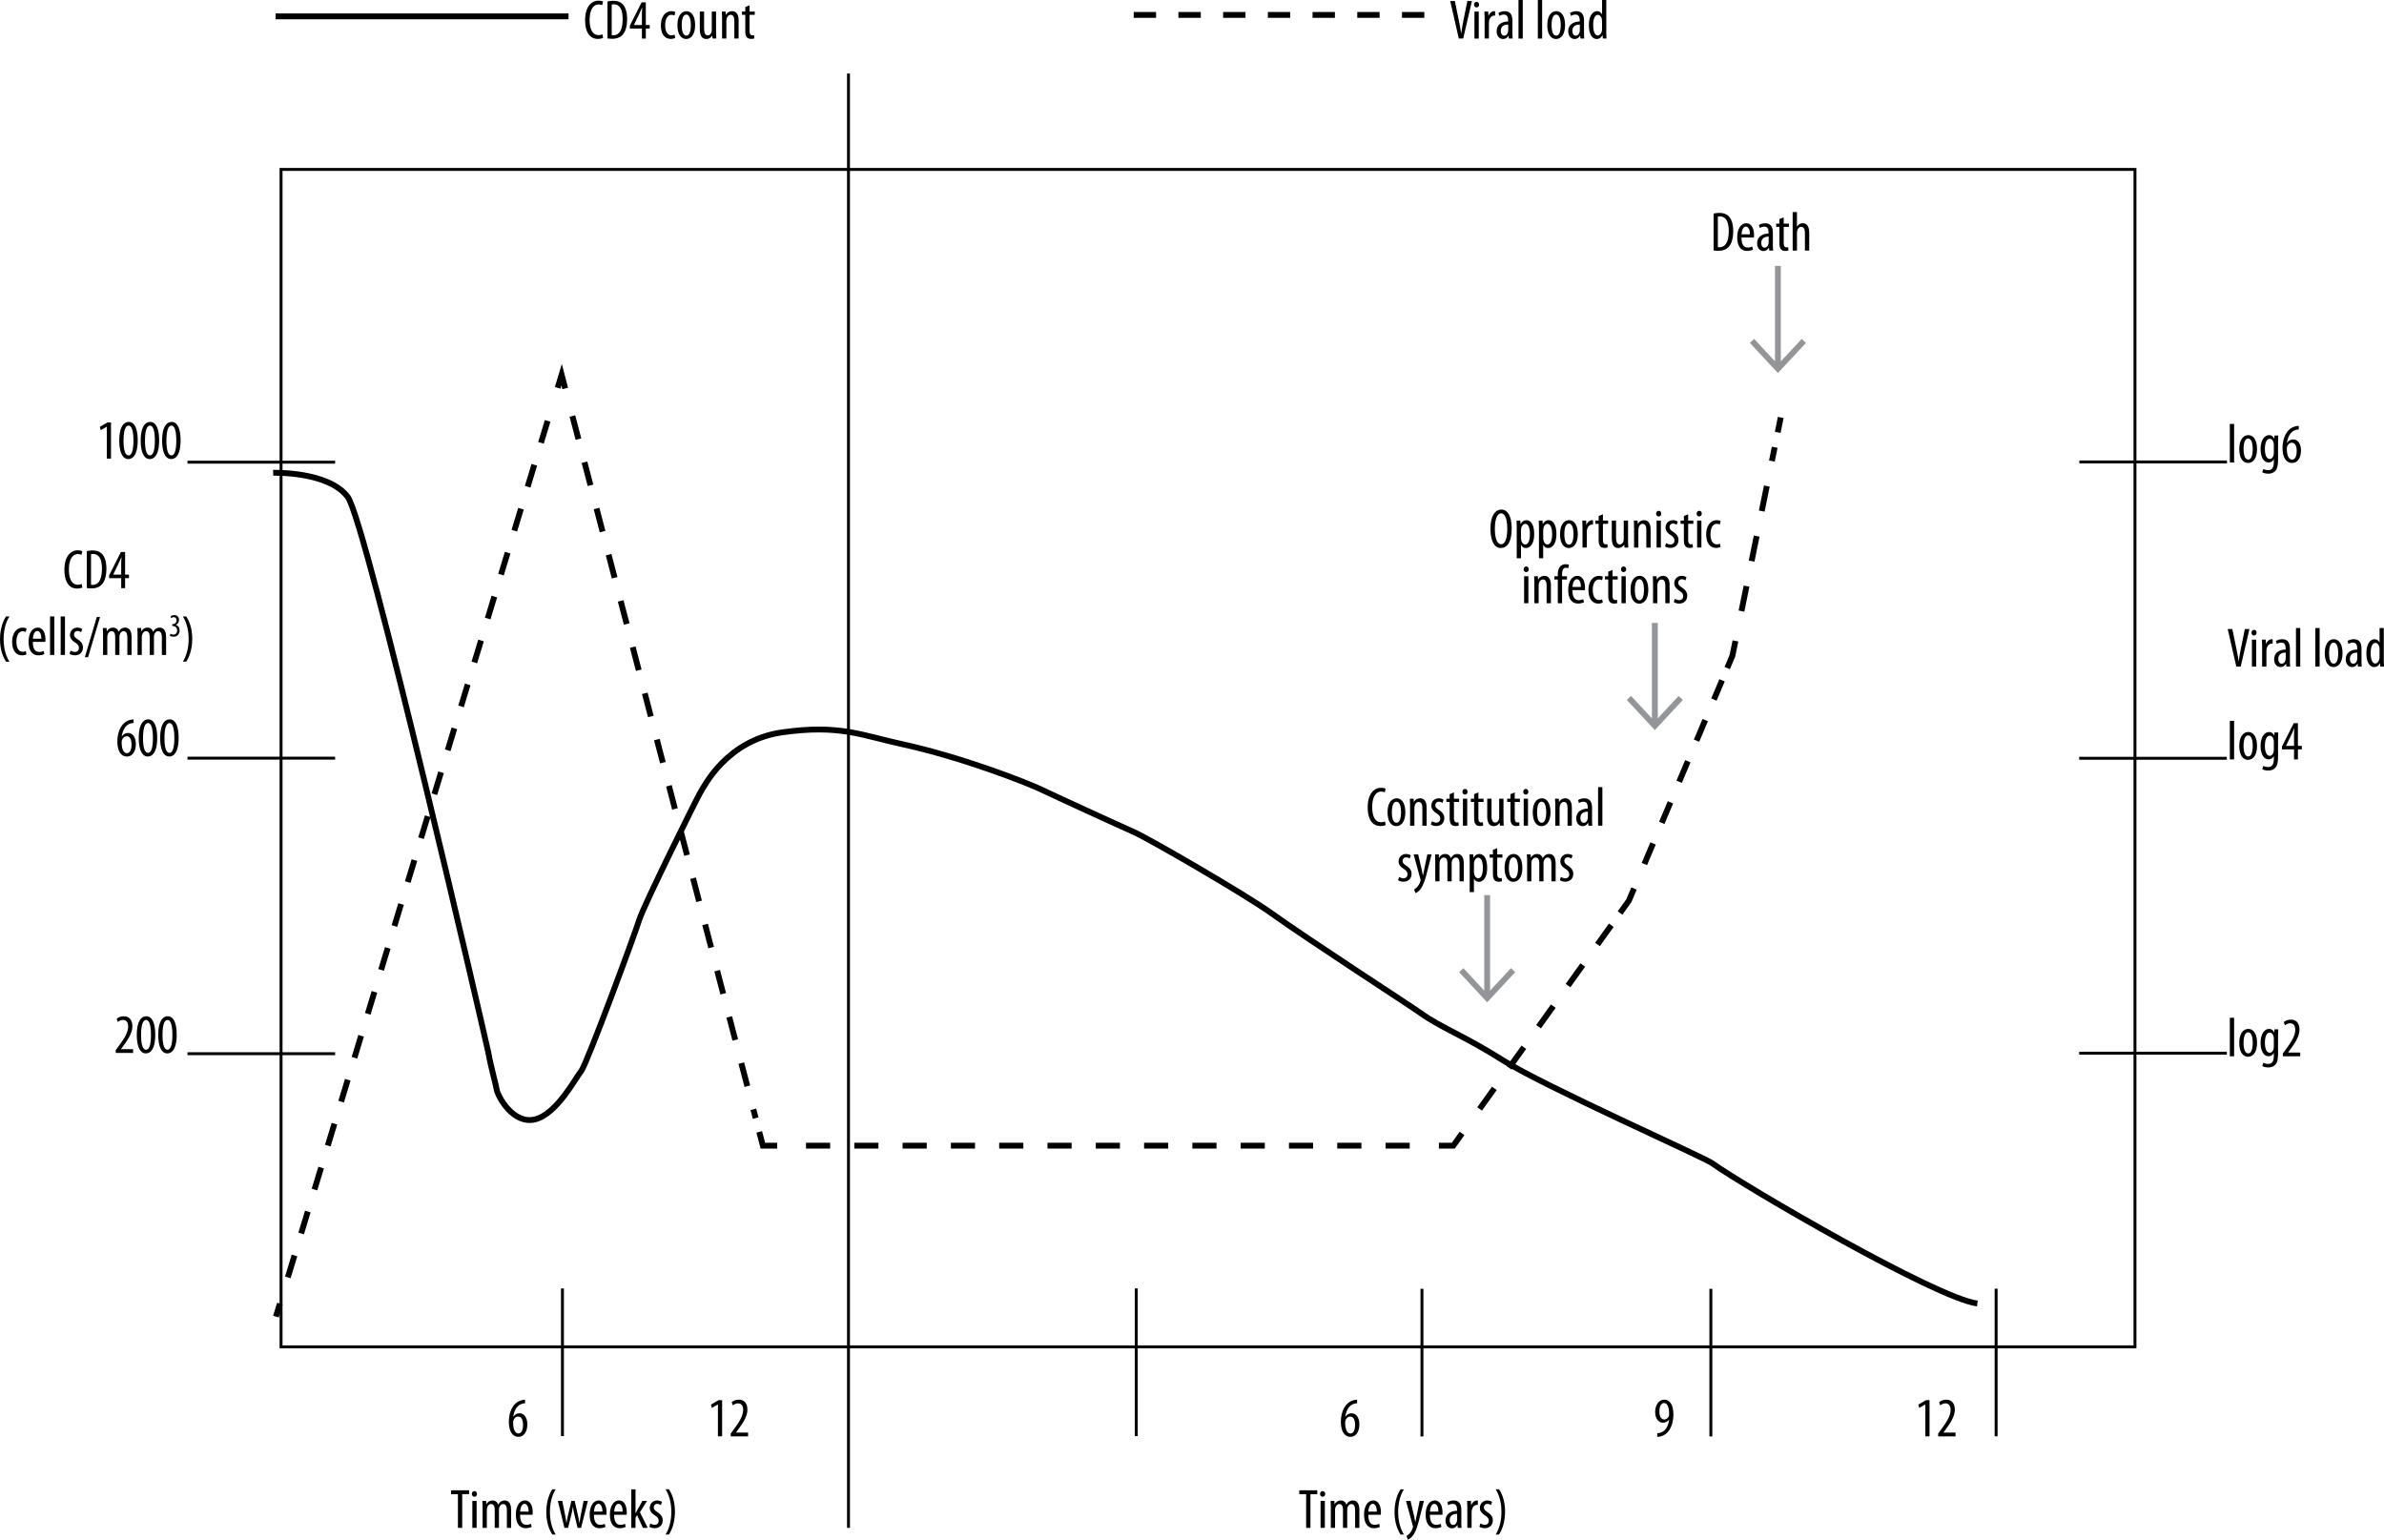 <svg version="1.1" xmlns="http://www.w3.org/2000/svg" x="0" y="0" width="408.121" height="263.589" viewBox="-40.709 1.087 408.121 263.589" xml:space="preserve"><path fill="none" stroke="#000" stroke-width=".5" d="M7.405 30.093v201.572H324.78V30.093z"/><path fill="none" stroke="#000" d="M6.059 82.029s9.447-.288 12.759 4.128c3.186 4.247 23.88 94.059 24.069 95.12.508 2.812 1.26 5.254 1.446 6.379.188 1.125 2.814 6.003 6.566 5.063 3.75-.937 6.94-7.128 7.878-8.252.939-1.125 9.194-23.453 9.943-25.894.752-2.435 9.877-20.838 10.388-21.676.687-1.119 4.55-9.094 14.122-10.439 9.824-1.381 13.507.506 20.57 2.042 9.89 2.149 21.355 6.552 24.151 7.937 1.238.614 12.967 5.999 15.454 7.093 2.483 1.093 18.958 10.609 23.57 13.92 6.165 4.427 24.074 16.028 25.514 17.073 3.377 2.438 7.473 3.899 14.072 8.07 7.131 4.502 34.324 16.552 35.835 17.636 5.771 4.12 38.444 23.141 45.403 24.015"/><path fill="none" stroke="#000" stroke-dasharray="3.929,3.929" d="M8.566 219.774L54.08 69.716"/><path fill="none" stroke="#000" stroke-dasharray="4.089,4.089" d="M57.283 72.308l31.372 120.201"/><path fill="none" stroke="#000" stroke-dasharray="4.134,4.134" d="M97.271 197.222h105.885"/><path fill="none" stroke="#000" stroke-dasharray="4.33,4.33" d="M212.591 190.934l22.539-31.449"/><path fill="none" stroke="#000" stroke-dasharray="3.821,3.821" d="M240.796 149.002l13.296-31.449"/><path fill="none" stroke="#000" stroke-dasharray="4.369,4.369" d="M257.417 105.71l5.686-28.054"/><path fill="none" stroke="#000" d="M263.621 75.104l.516-2.547m-9.159 42.899l.887-2.097.518-2.55m-19.751 46.581l1.503-2.096.888-2.099m-33.406 44.027h2.463l1.503-2.096m-120.314-.259l.616 2.354h2.46M54.758 67.479l.678-2.241.615 2.357M6.527 226.492l.68-2.239"/><path fill="none" stroke="#000" stroke-width=".5" d="M-8.612 80.21h25.271M-8.612 130.881h25.271M-8.612 181.479h25.271M315.26 80.169h25.269M315.231 130.904h25.272M315.231 181.391h25.272M301.01 221.708v25.271M252.177 221.73v25.271M202.717 221.73v25.271M153.808 221.666v25.271M55.577 221.666v25.271M104.544 13.673v248.982"/><path d="M-22.423 74.144h-.02l-1.029.592-.144-.572 1.307-.762h.6v6.199h-.714v-5.457zM-17.133 76.49c0 2.261-.716 3.186-1.612 3.186-.963 0-1.545-1.145-1.545-3.166 0-2.089.62-3.186 1.631-3.186 1.002.001 1.526 1.193 1.526 3.166zm-2.423.011c-.01 1.498.248 2.547.859 2.547.591 0 .83-1.059.83-2.547 0-1.45-.239-2.546-.83-2.546-.602-.001-.859 1.048-.859 2.546zM-13.465 76.49c0 2.261-.715 3.186-1.612 3.186-.962 0-1.544-1.145-1.544-3.166 0-2.089.619-3.186 1.63-3.186 1.002.001 1.526 1.193 1.526 3.166zm-2.422.011c-.01 1.498.249 2.547.858 2.547.591 0 .83-1.059.83-2.547 0-1.45-.239-2.546-.83-2.546-.6-.001-.858 1.048-.858 2.546zM-9.796 76.49c0 2.261-.716 3.186-1.612 3.186-.963 0-1.544-1.145-1.544-3.166 0-2.089.62-3.186 1.63-3.186 1.002.001 1.526 1.193 1.526 3.166zm-2.421.011c-.01 1.498.248 2.547.859 2.547.592 0 .829-1.059.829-2.547 0-1.45-.237-2.546-.829-2.546-.601-.001-.859 1.048-.859 2.546zM-17.84 124.866a2 2 0 0 0-.438.058c-1.031.256-1.44 1.296-1.594 2.24h.029c.239-.353.582-.591 1.049-.591.782 0 1.337.724 1.337 1.907 0 1.175-.536 2.119-1.528 2.119-1.086 0-1.629-1.098-1.629-2.529 0-1.202.313-2.126.801-2.795a2.565 2.565 0 0 1 1.507-.972 8.73 8.73 0 0 1 .467-.059v.622zm-.352 3.672c0-.936-.335-1.401-.831-1.401-.315 0-.628.199-.811.666a1.294 1.294 0 0 0-.048.373c.009 1.27.392 1.852.908 1.852.409-.002.782-.413.782-1.49zM-13.798 127.412c0 2.26-.716 3.187-1.612 3.187-.964 0-1.545-1.146-1.545-3.167 0-2.089.621-3.187 1.63-3.187 1.002 0 1.527 1.194 1.527 3.167zm-2.423.01c-.01 1.497.248 2.548.859 2.548.591 0 .83-1.061.83-2.548 0-1.449-.239-2.546-.83-2.546-.601 0-.859 1.048-.859 2.546zM-10.129 127.412c0 2.26-.715 3.187-1.612 3.187-.962 0-1.545-1.146-1.545-3.167 0-2.089.62-3.187 1.631-3.187 1.001 0 1.526 1.194 1.526 3.167zm-2.423.01c-.009 1.497.249 2.548.859 2.548.591 0 .83-1.061.83-2.548 0-1.449-.239-2.546-.83-2.546-.601 0-.859 1.048-.859 2.546zM-20.9 181.35v-.476l.516-.707c.743-1.029 1.61-2.194 1.61-3.357 0-.686-.293-1.104-.876-1.104-.449 0-.746.236-.896.343l-.182-.554c.209-.183.648-.42 1.211-.42 1.031 0 1.468.762 1.468 1.698 0 1.165-.754 2.288-1.526 3.338l-.41.571v.021h2.061v.648l-2.976-.001zM-14.132 178.242c0 2.26-.715 3.184-1.612 3.184-.963 0-1.544-1.145-1.544-3.164 0-2.09.621-3.187 1.63-3.187 1.001-.001 1.526 1.192 1.526 3.167zm-2.421.009c-.01 1.496.248 2.545.858 2.545.593 0 .83-1.059.83-2.545 0-1.451-.237-2.546-.83-2.546-.601 0-.858 1.048-.858 2.546zM-10.462 178.242c0 2.26-.715 3.184-1.611 3.184-.963 0-1.545-1.145-1.545-3.164 0-2.09.621-3.187 1.63-3.187 1.001-.001 1.526 1.192 1.526 3.167zm-2.423.009c-.009 1.496.249 2.545.857 2.545.592 0 .83-1.059.83-2.545 0-1.451-.238-2.546-.83-2.546-.599 0-.857 1.048-.857 2.546zM341.02 73.667h.734v6.601h-.734v-6.601zM345.673 77.959c0 1.784-.82 2.383-1.536 2.383-.828 0-1.497-.753-1.497-2.375 0-1.679.754-2.384 1.544-2.384.831.001 1.489.774 1.489 2.376zm-2.301 0c0 .762.137 1.805.805 1.805.629 0 .76-1.079.76-1.805 0-.705-.131-1.793-.781-1.793-.657 0-.784 1.089-.784 1.793zM349.275 79.677c0 1.211-.154 1.668-.456 2.012-.279.305-.706.487-1.23.487-.393 0-.772-.095-1.014-.229l.173-.573c.181.094.486.2.858.2.583 0 .945-.363.945-1.413v-.466h-.02c-.151.362-.494.562-.888.562-.82 0-1.354-.925-1.354-2.28 0-1.697.773-2.393 1.458-2.393.486 0 .717.325.859.583h.021l.039-.515h.647c-.01.315-.038.724-.038 1.438v2.585zm-.724-2.434c0-.113-.011-.236-.039-.333-.076-.314-.248-.696-.667-.696-.532 0-.821.714-.821 1.735 0 1.173.374 1.707.821 1.707.229 0 .517-.105.656-.657.039-.143.05-.287.05-.419v-1.337zM352.82 74.612c-.125 0-.268.019-.438.057-1.03.257-1.44 1.298-1.595 2.242h.028c.237-.353.583-.591 1.05-.591.781 0 1.334.723 1.334 1.907 0 1.174-.535 2.118-1.525 2.118-1.088 0-1.632-1.097-1.632-2.529 0-1.201.315-2.125.801-2.794a2.57 2.57 0 0 1 1.508-.972c.19-.028.354-.048.468-.058v.62h.001zm-.352 3.673c0-.936-.335-1.403-.831-1.403-.313 0-.628.2-.81.667-.02.057-.049.191-.049.373.01 1.27.393 1.851.908 1.851.409-.002.782-.411.782-1.488zM341.02 124.494h.734v6.601h-.734v-6.601zM345.673 128.786c0 1.784-.82 2.383-1.536 2.383-.828 0-1.497-.753-1.497-2.374 0-1.679.754-2.386 1.544-2.386.831.001 1.489.775 1.489 2.377zm-2.301 0c0 .762.137 1.804.805 1.804.629 0 .76-1.078.76-1.804 0-.706-.131-1.794-.781-1.794-.657 0-.784 1.088-.784 1.794zM349.275 130.504c0 1.211-.154 1.669-.456 2.011-.279.306-.706.488-1.23.488-.393 0-.772-.096-1.014-.229l.173-.571c.181.095.486.199.858.199.583 0 .945-.363.945-1.412v-.469h-.02c-.151.364-.494.564-.888.564-.82 0-1.354-.927-1.354-2.28 0-1.697.773-2.395 1.458-2.395.486 0 .717.328.859.584h.021l.039-.515h.647c-.01.315-.038.724-.038 1.438v2.587zm-.724-2.433c0-.114-.011-.236-.039-.334-.076-.314-.248-.695-.667-.695-.532 0-.821.715-.821 1.734 0 1.175.374 1.707.821 1.707.229 0 .517-.104.656-.657.039-.144.05-.286.05-.419v-1.336zM352.01 131.095v-1.718h-2.063v-.495l2.015-3.988h.713v3.882h.668v.602h-.668v1.718h-.665zm0-2.319v-1.746c0-.429.026-.811.057-1.221h-.038c-.211.496-.342.782-.524 1.163l-.859 1.784v.02h1.364zM341.02 175.323h.734v6.601h-.734v-6.601zM345.673 179.615c0 1.783-.82 2.384-1.536 2.384-.828 0-1.497-.753-1.497-2.376 0-1.678.754-2.384 1.544-2.384.831 0 1.489.773 1.489 2.376zm-2.301 0c0 .761.137 1.804.805 1.804.629 0 .76-1.078.76-1.804 0-.706-.131-1.794-.781-1.794-.657.002-.784 1.087-.784 1.794zM349.275 181.331c0 1.211-.154 1.668-.456 2.012-.279.305-.706.487-1.23.487-.393 0-.772-.095-1.014-.229l.173-.572c.181.095.486.199.858.199.583 0 .945-.362.945-1.411v-.468h-.02c-.151.363-.494.563-.888.563-.82 0-1.354-.926-1.354-2.28 0-1.697.773-2.395 1.458-2.395.486 0 .717.327.859.584h.021l.039-.515h.647c-.01.314-.038.725-.038 1.438v2.585zm-.724-2.432c0-.114-.011-.236-.039-.333-.076-.314-.248-.697-.667-.697-.532 0-.821.715-.821 1.736 0 1.174.374 1.705.821 1.705.229 0 .517-.104.656-.656.039-.143.05-.287.05-.419v-1.336zM350.093 181.923v-.478l.515-.706c.744-1.028 1.61-2.193 1.61-3.356 0-.688-.295-1.106-.876-1.106-.448 0-.744.236-.896.344l-.182-.554c.209-.184.648-.42 1.209-.42 1.031 0 1.469.761 1.469 1.697 0 1.165-.752 2.289-1.524 3.338l-.41.573v.021h2.061v.648l-2.976-.001zM342.127 115.206l-1.471-6.429h.795l.618 3.014c.151.726.343 1.649.457 2.472h.029c.095-.83.275-1.728.428-2.488l.611-2.997h.782l-1.497 6.429h-.752zM345.594 109.398c0 .288-.17.478-.446.478-.237 0-.421-.189-.421-.478 0-.285.189-.477.43-.477.269 0 .437.192.437.477zm-.792 5.808v-4.615h.734v4.615h-.734zM346.547 111.783c0-.393-.027-.849-.038-1.192h.657l.038.734h.02c.152-.439.543-.803.973-.803.057 0 .104 0 .152.01v.744h-.152c-.468 0-.812.429-.887.953a2.616 2.616 0 0 0-.028.421v2.556h-.734v-3.423zM351.304 114.157c0 .354.009.755.048 1.049h-.659l-.045-.486h-.03c-.198.354-.524.563-.925.563-.607 0-1.085-.516-1.085-1.318 0-1.162.924-1.667 1.963-1.678v-.143c0-.62-.162-1.04-.735-1.04-.285 0-.544.085-.762.239l-.163-.518c.2-.141.621-.304 1.078-.304.926 0 1.316.602 1.316 1.632l-.001 2.004zm-.714-1.344c-.382 0-1.27.077-1.27 1.077 0 .611.306.82.564.82.323 0 .59-.238.676-.698.02-.085.028-.18.028-.266l.002-.933zM352.342 108.607h.733v6.6h-.733v-6.6zM355.657 108.607h.735v6.6h-.735v-6.6zM360.309 112.899c0 1.783-.816 2.385-1.534 2.385-.83 0-1.497-.755-1.497-2.376 0-1.679.755-2.385 1.545-2.385.83 0 1.486.773 1.486 2.376zm-2.296 0c0 .763.131 1.804.801 1.804.629 0 .763-1.078.763-1.804 0-.705-.134-1.794-.783-1.794-.658 0-.781 1.088-.781 1.794zM363.56 114.157c0 .354.011.755.048 1.049h-.656l-.049-.486h-.028c-.2.354-.524.563-.924.563-.611 0-1.087-.516-1.087-1.318 0-1.162.924-1.667 1.962-1.678v-.143c0-.62-.161-1.04-.733-1.04-.286 0-.543.085-.762.239l-.161-.518c.198-.141.618-.304 1.075-.304.927 0 1.316.602 1.316 1.632l-.001 2.004zm-.715-1.344c-.383 0-1.267.077-1.267 1.077 0 .611.303.82.56.82.324 0 .594-.238.678-.698.02-.085.028-.18.028-.266l.001-.933zM367.373 108.607v5.492c0 .315.029.841.039 1.107h-.63l-.048-.571h-.027c-.152.325-.479.649-.973.649-.772 0-1.335-.839-1.335-2.367 0-1.631.677-2.393 1.384-2.393.342 0 .668.153.85.543h.02v-2.461h.72zm-.725 3.748c0-.094 0-.21-.009-.305-.049-.486-.334-.896-.687-.896-.61 0-.82.849-.82 1.763 0 .973.247 1.754.781 1.754.229 0 .546-.123.706-.791.02-.086.027-.19.027-.306l.002-1.219zM49.181 241.333c-.125 0-.267.018-.439.058-1.029.256-1.438 1.297-1.592 2.24h.028c.237-.352.583-.59 1.049-.59.782 0 1.335.724 1.335 1.907 0 1.173-.535 2.118-1.526 2.118-1.087 0-1.63-1.098-1.63-2.528 0-1.202.313-2.127.8-2.797a2.565 2.565 0 0 1 1.507-.97c.191-.028.353-.049.467-.06v.622zm-.353 3.672c0-.935-.333-1.401-.83-1.401-.315 0-.628.2-.81.666-.02.059-.048.191-.048.373.01 1.27.391 1.851.906 1.851.411-.002.782-.412.782-1.489zM82.194 241.532h-.018l-1.032.593-.143-.572 1.307-.763h.602v6.198h-.716v-5.456zM84.385 246.989v-.477l.515-.705c.744-1.028 1.612-2.193 1.612-3.357 0-.687-.295-1.106-.878-1.106-.448 0-.744.239-.896.344l-.181-.555c.21-.182.65-.42 1.211-.42 1.031 0 1.47.763 1.47 1.699 0 1.164-.756 2.288-1.528 3.337l-.411.573v.021h2.06v.648h-2.974v-.002zM288.896 241.532h-.021l-1.029.593-.143-.572 1.307-.763h.6v6.198h-.713v-5.456zM291.087 246.989v-.477l.515-.705c.744-1.028 1.613-2.193 1.613-3.357 0-.687-.298-1.106-.879-1.106-.448 0-.744.239-.897.344l-.18-.555c.209-.182.648-.42 1.212-.42 1.03 0 1.469.763 1.469 1.699 0 1.164-.756 2.288-1.527 3.337l-.409.573v.021h2.059v.648h-2.975v-.002zM191.619 241.333c-.126 0-.268.018-.439.058-1.029.256-1.439 1.297-1.594 2.24h.028c.238-.352.581-.59 1.05-.59.782 0 1.334.724 1.334 1.907 0 1.173-.536 2.118-1.526 2.118-1.086 0-1.632-1.098-1.632-2.528 0-1.202.314-2.127.804-2.797a2.561 2.561 0 0 1 1.504-.97c.19-.028.353-.049.47-.06v.621h.001zm-.354 3.672c0-.935-.336-1.401-.83-1.401-.314 0-.63.2-.811.666a1.198 1.198 0 0 0-.051.373c.012 1.27.394 1.851.91 1.851.409-.002.782-.412.782-1.489zM242.996 246.438c.162 0 .294-.021.458-.059.314-.076.618-.247.848-.487.343-.372.621-.943.726-1.753h-.02c-.238.286-.563.514-1.021.514-.771 0-1.344-.714-1.344-1.841 0-1.134.609-2.1 1.563-2.1 1.059 0 1.554 1.125 1.554 2.49 0 1.23-.304 2.184-.819 2.871a2.402 2.402 0 0 1-1.43.934 2.124 2.124 0 0 1-.516.059v-.628zm.372-3.683c0 .905.344 1.344.839 1.344.305 0 .61-.21.763-.553.038-.095.058-.181.058-.392 0-1.308-.372-1.868-.867-1.868-.373 0-.803.401-.793 1.469zM37.684 256.883h-1.173v-.657h3.08v.657h-1.173v5.771h-.734v-5.771zM40.943 256.846c0 .287-.171.478-.447.478-.239 0-.419-.19-.419-.478 0-.286.19-.477.429-.477.266 0 .437.191.437.477zm-.791 5.808v-4.616h.734v4.616h-.734zM41.906 259.231c0-.544-.028-.821-.038-1.192h.639l.038.571h.019c.201-.372.554-.64 1.04-.64.429 0 .791.202.964.706h.018c.124-.23.286-.419.458-.523.182-.125.399-.185.639-.185.62 0 1.106.449 1.106 1.633v3.053h-.725v-2.893c0-.599-.084-1.18-.648-1.18-.305 0-.573.258-.678.696-.02.114-.028.259-.028.41v2.966h-.726v-3.022c0-.506-.084-1.05-.638-1.05-.306 0-.601.258-.687.753a2.572 2.572 0 0 0-.028.393v2.928h-.726v-3.424h.001zM48.33 260.412c0 1.422.561 1.717 1.086 1.717.325 0 .58-.077.763-.174l.125.535c-.258.134-.649.22-1.021.22-1.105 0-1.678-.906-1.678-2.317 0-1.489.639-2.425 1.565-2.425.934 0 1.317.995 1.317 2.023 0 .181-.01.306-.02.42l-2.137.001zm1.448-.544c.01-.914-.334-1.325-.687-1.325-.487 0-.726.695-.754 1.325h1.441zM54.428 256.054c-.543.86-.991 2.146-.991 3.883 0 1.706.448 2.995.991 3.862h-.573c-.496-.726-1.04-2.003-1.04-3.872.02-1.869.544-3.158 1.04-3.873h.573zM55.552 258.038l.448 2.261c.096.497.191.991.247 1.468h.04c.066-.477.18-1.01.286-1.448l.534-2.279h.563l.506 2.213c.114.516.22 1.002.294 1.517h.04c.056-.487.143-.964.248-1.488l.439-2.241h.734l-1.163 4.616h-.601l-.534-2.241a12.983 12.983 0 0 1-.258-1.384h-.018c-.076.546-.162.974-.267 1.411l-.554 2.214h-.619l-1.126-4.616.761-.003zM60.969 260.412c0 1.422.563 1.717 1.087 1.717.324 0 .581-.077.764-.174l.124.535c-.257.134-.648.22-1.021.22-1.105 0-1.678-.906-1.678-2.317 0-1.489.64-2.425 1.564-2.425.935 0 1.316.995 1.316 2.023 0 .181-.01.306-.019.42l-2.137.001zm1.449-.544c.01-.914-.333-1.325-.686-1.325-.487 0-.726.695-.755 1.325h1.441zM64.427 260.412c0 1.422.563 1.717 1.088 1.717.323 0 .581-.077.764-.174l.124.535c-.257.134-.648.22-1.02.22-1.107 0-1.678-.906-1.678-2.317 0-1.489.639-2.425 1.563-2.425.936 0 1.318.995 1.318 2.023 0 .181-.011.306-.02.42l-2.139.001zm1.45-.544c.01-.914-.333-1.325-.687-1.325-.487 0-.726.695-.754 1.325h1.441zM68.087 260.184h.02c.085-.181.162-.362.247-.515l.915-1.631h.792l-1.22 1.945 1.334 2.671h-.82l-1.002-2.174-.267.429v1.746h-.725v-6.601h.725l.001 4.13zM70.621 261.892c.162.104.448.237.744.237.411 0 .678-.258.678-.668 0-.353-.124-.592-.591-.907-.602-.382-.926-.781-.926-1.306 0-.755.554-1.28 1.269-1.28.363 0 .629.126.822.241l-.191.55a1.053 1.053 0 0 0-.621-.209c-.391 0-.59.288-.59.59 0 .307.114.481.573.795.532.34.954.761.954 1.399 0 .926-.629 1.375-1.392 1.375-.335 0-.706-.104-.907-.266l.178-.551zM73.224 263.799c.543-.859.993-2.166.993-3.882 0-1.718-.449-3.004-.993-3.863h.572c.495.706 1.039 1.975 1.039 3.863-.019 1.888-.543 3.146-1.039 3.882h-.572zM182.893 256.883h-1.176v-.657h3.082v.657h-1.172v5.771h-.735l.001-5.771zM186.153 256.846c0 .287-.171.478-.447.478-.238 0-.422-.19-.422-.478 0-.286.189-.477.432-.477.266 0 .437.191.437.477zm-.793 5.808v-4.616h.734v4.616h-.734zM187.115 259.231c0-.544-.027-.821-.039-1.192h.641l.039.571h.017c.202-.372.553-.64 1.042-.64.429 0 .79.202.962.706h.02c.126-.23.288-.419.458-.523.183-.125.4-.185.641-.185.619 0 1.107.449 1.107 1.633v3.053h-.728v-2.893c0-.599-.085-1.18-.649-1.18-.304 0-.57.258-.677.696a2.634 2.634 0 0 0-.026.41v2.966h-.726v-3.022c0-.506-.086-1.05-.64-1.05-.304 0-.602.258-.686.753a2.34 2.34 0 0 0-.028.393v2.928h-.725v-3.424h-.003zM193.538 260.412c0 1.422.563 1.717 1.088 1.717.323 0 .581-.077.761-.174l.126.535c-.257.134-.65.22-1.021.22-1.105 0-1.679-.906-1.679-2.317 0-1.489.641-2.425 1.564-2.425.935 0 1.316.995 1.316 2.023 0 .181-.01.306-.019.42l-2.136.001zm1.45-.544c.01-.914-.334-1.325-.687-1.325-.488 0-.725.695-.756 1.325h1.443zM199.639 256.054c-.546.86-.993 2.146-.993 3.883 0 1.706.447 2.995.993 3.862h-.573c-.496-.726-1.04-2.003-1.04-3.872.02-1.869.545-3.158 1.04-3.873h.573zM200.762 258.038l.62 2.651c.076.362.125.657.191.953h.018c.048-.268.125-.609.19-.943l.553-2.661h.725l-.755 2.966c-.285 1.154-.609 2.27-1.143 2.976a2.514 2.514 0 0 1-.83.696l-.276-.619a2.45 2.45 0 0 0 .658-.583c.189-.246.334-.551.409-.782a.656.656 0 0 0 .057-.229.617.617 0 0 0-.027-.173l-1.164-4.253.774.001zM204.079 260.412c0 1.422.563 1.717 1.088 1.717.324 0 .581-.077.762-.174l.123.535c-.255.134-.648.22-1.02.22-1.104 0-1.677-.906-1.677-2.317 0-1.489.638-2.425 1.563-2.425.936 0 1.317.995 1.317 2.023 0 .181-.01.306-.019.42l-2.137.001zm1.45-.544c.011-.914-.333-1.325-.687-1.325-.486 0-.724.695-.754 1.325h1.441zM209.456 261.605c0 .351.01.754.047 1.049h-.656l-.048-.487h-.03c-.199.353-.524.563-.924.563-.609 0-1.086-.515-1.086-1.315 0-1.164.926-1.669 1.964-1.679v-.144c0-.621-.162-1.039-.735-1.039-.286 0-.543.085-.762.239l-.161-.519c.199-.14.62-.305 1.076-.305.925 0 1.317.604 1.317 1.633v2.004h-.002zm-.714-1.345c-.383 0-1.271.076-1.271 1.076 0 .61.307.821.563.821.325 0 .593-.238.678-.697.021-.086.029-.182.029-.268l.001-.932zM210.483 259.231c0-.392-.027-.85-.038-1.192h.658l.037.733h.021c.152-.438.544-.802.973-.802.059 0 .104 0 .153.01v.744h-.153c-.467 0-.812.431-.886.955-.021.123-.03.268-.03.42v2.556h-.734v-3.424h-.001zM212.731 261.892c.164.104.45.237.745.237.411 0 .678-.258.678-.668 0-.353-.124-.592-.593-.907-.599-.382-.926-.781-.926-1.306 0-.755.556-1.28 1.271-1.28.363 0 .629.126.819.241l-.19.55a1.05 1.05 0 0 0-.619-.209c-.392 0-.592.288-.592.59 0 .307.115.481.572.795.534.34.954.761.954 1.399 0 .926-.63 1.375-1.393 1.375-.333 0-.704-.104-.906-.266l.18-.551zM215.333 263.799c.545-.859.993-2.166.993-3.882 0-1.718-.448-3.004-.993-3.863h.575c.493.706 1.039 1.975 1.039 3.863-.021 1.888-.547 3.146-1.039 3.882h-.575z"/><g><path d="M252.647 37.656c.277-.084.62-.124.982-.124.677 0 1.154.172 1.506.487.498.43.869 1.259.869 2.603 0 1.469-.362 2.271-.772 2.718-.421.468-1.03.687-1.773.687-.297 0-.603-.019-.812-.066v-6.305zm.726 5.742c.104.02.208.02.276.02.811 0 1.593-.592 1.593-2.776 0-1.622-.496-2.51-1.525-2.51-.115 0-.247.012-.343.039l-.001 5.227z"/></g><g><path d="M257.414 41.748c0 1.421.561 1.716 1.085 1.716.325 0 .581-.077.764-.172l.123.534c-.257.134-.647.221-1.019.221-1.106 0-1.679-.908-1.679-2.319 0-1.488.64-2.424 1.564-2.424.933 0 1.316.993 1.316 2.022 0 .182-.01.304-.021.419h-2.134v.003zm1.447-.543c.01-.915-.332-1.327-.686-1.327-.486 0-.726.696-.754 1.327h1.44z"/></g><g><path d="M262.789 42.941c0 .353.01.755.048 1.049h-.657l-.047-.486h-.029c-.2.353-.525.563-.923.563-.611 0-1.088-.515-1.088-1.316 0-1.164.924-1.668 1.963-1.678v-.144c0-.621-.162-1.04-.734-1.04-.286 0-.543.085-.762.239l-.16-.516c.197-.143.617-.306 1.074-.306.927 0 1.316.601 1.316 1.632l-.001 2.003zm-.715-1.345c-.383 0-1.269.076-1.269 1.076 0 .61.305.82.562.82.324 0 .592-.238.678-.697.019-.085.028-.181.028-.266l.001-.933z"/></g><g><path d="M264.647 38.296v1.077h.888v.552h-.888v2.746c0 .602.21.764.476.764.125 0 .22-.01.297-.029l.036.563a1.587 1.587 0 0 1-.543.079c-.297 0-.553-.079-.726-.278-.19-.209-.276-.524-.276-1.164v-2.681h-.562v-.553h.562v-.782l.736-.294zM266.179 37.388h.735v2.49h.021c.094-.162.237-.305.39-.409.162-.105.354-.163.61-.163.583 0 1.077.458 1.077 1.622v3.061h-.735v-2.975c0-.563-.122-1.088-.618-1.088-.344 0-.601.25-.715.734-.02.096-.028.229-.028.342v2.986h-.735l-.002-6.6z"/></g><g><path d="M218.082 91.566c0 2.413-.819 3.338-1.858 3.338-1.07 0-1.782-1.135-1.782-3.299 0-2.126.771-3.282 1.887-3.282 1.093 0 1.753 1.193 1.753 3.243zm-2.881.048c0 1.325.257 2.641 1.079 2.641.817 0 1.04-1.402 1.04-2.661 0-1.201-.223-2.623-1.05-2.623-.812 0-1.069 1.336-1.069 2.643z"/></g><g><path d="M218.946 91.652c0-.706-.028-1.118-.037-1.44h.65l.038.592h.02c.257-.488.62-.658.981-.658.81 0 1.333.85 1.333 2.365 0 1.717-.703 2.394-1.43 2.394-.44 0-.688-.275-.812-.534h-.019v2.291h-.726v-5.01h.002zm.726 1.488c0 .133.011.267.039.382.142.657.477.771.677.771.609 0 .81-.838.81-1.763 0-.955-.227-1.755-.819-1.755-.335 0-.64.41-.678.83a2.16 2.16 0 0 0-.026.353v1.182h-.003zM222.75 91.652c0-.706-.027-1.118-.037-1.44h.647l.038.592h.021c.257-.488.619-.658.981-.658.811 0 1.335.85 1.335 2.365 0 1.717-.706 2.394-1.433 2.394-.437 0-.686-.275-.81-.534h-.02v2.291h-.725l.003-5.01zm.724 1.488c0 .133.01.267.038.382.144.657.476.771.677.771.61 0 .812-.838.812-1.763 0-.955-.232-1.755-.821-1.755-.333 0-.639.41-.677.83a1.95 1.95 0 0 0-.028.353v1.182zM229.395 92.519c0 1.785-.821 2.384-1.538 2.384-.829 0-1.495-.753-1.495-2.374 0-1.679.753-2.385 1.544-2.385.831 0 1.489.774 1.489 2.375zm-2.3 0c0 .763.134 1.804.802 1.804.629 0 .763-1.078.763-1.804 0-.704-.134-1.793-.782-1.793-.657 0-.783 1.088-.783 1.793z"/></g><g><path d="M230.202 91.405c0-.392-.028-.849-.039-1.193h.658l.037.734h.02c.152-.439.545-.802.974-.802.056 0 .104 0 .152.01v.744h-.152c-.469 0-.812.43-.888.955a2.58 2.58 0 0 0-.028.42v2.556h-.733v-3.424z"/></g><g><path d="M233.699 89.135v1.076h.889v.553h-.889v2.746c0 .602.212.763.479.763.125 0 .219-.009.295-.029l.039.563a1.608 1.608 0 0 1-.545.079c-.295 0-.554-.079-.728-.278-.188-.21-.274-.524-.274-1.164v-2.68h-.562v-.553h.562v-.782l.734-.294zM238 93.571c0 .504.028.914.038 1.259h-.639l-.058-.488h-.02c-.133.23-.488.563-.981.563-.803 0-1.125-.628-1.125-1.773v-2.918h.733v2.813c0 .726.115 1.259.619 1.259.43 0 .621-.398.66-.611.026-.124.034-.266.034-.419v-3.042h.736l.003 3.357zM239.026 91.405c0-.544-.026-.821-.036-1.193h.636l.041.563h.02c.197-.371.571-.63 1.059-.63.639 0 1.115.469 1.115 1.584v3.101h-.734v-2.966c0-.553-.105-1.097-.639-1.097-.305 0-.604.257-.687.744a1.836 1.836 0 0 0-.037.419v2.902h-.735v-3.426h-.003zM243.678 89.02c0 .287-.172.477-.448.477-.238 0-.421-.19-.421-.477s.19-.478.43-.478c.268 0 .439.192.439.478zm-.793 5.808V90.21h.734v4.618h-.734zM244.516 94.065c.161.104.446.238.744.238.41 0 .677-.257.677-.668 0-.353-.125-.592-.591-.907-.603-.381-.927-.782-.927-1.307 0-.754.554-1.279 1.27-1.279.363 0 .629.126.82.239l-.191.552a1.048 1.048 0 0 0-.616-.21c-.394 0-.595.288-.595.591 0 .306.114.479.573.793.534.342.952.762.952 1.401 0 .925-.63 1.375-1.391 1.375-.334 0-.705-.105-.908-.267l.183-.551zM248.291 89.135v1.076h.887v.553h-.887v2.746c0 .602.211.763.477.763.125 0 .22-.009.295-.029l.039.563a1.597 1.597 0 0 1-.544.079c-.295 0-.554-.079-.726-.278-.189-.21-.276-.524-.276-1.164v-2.68h-.563v-.553h.563v-.782l.735-.294zM250.615 89.02c0 .287-.171.477-.446.477-.239 0-.421-.19-.421-.477s.19-.478.429-.478c.268 0 .438.192.438.478zm-.791 5.808V90.21h.734v4.618h-.734zM253.829 94.714c-.162.095-.438.173-.762.173-1.011 0-1.688-.811-1.688-2.337 0-1.325.668-2.403 1.821-2.403.249 0 .515.067.647.143l-.141.601a1.203 1.203 0 0 0-.524-.124c-.746 0-1.07.877-1.07 1.783 0 1.079.41 1.727 1.088 1.727.19 0 .361-.038.525-.124l.104.561z"/></g><g><path d="M220.996 98.549c0 .287-.172.477-.444.477-.24 0-.423-.19-.423-.477s.191-.477.43-.477c.265.001.437.192.437.477zm-.791 5.809v-4.616h.735v4.616h-.735zM221.959 100.935c0-.545-.029-.821-.039-1.192h.64l.037.562h.021c.201-.372.572-.63 1.059-.63.642 0 1.116.468 1.116 1.584v3.1h-.734v-2.967c0-.551-.103-1.097-.64-1.097-.305 0-.6.257-.686.744a1.777 1.777 0 0 0-.039.419v2.901h-.733l-.002-3.424z"/></g><g><path d="M225.972 104.358v-4.063h-.582v-.552h.582v-.278c0-.504.077-1.011.41-1.392.266-.295.639-.392.925-.392.249 0 .438.048.572.114l-.116.572a1.05 1.05 0 0 0-.409-.076c-.524 0-.649.563-.649 1.155v.295h.841v.552h-.841v4.063h-.732v.002z"/></g><g><path d="M228.477 102.116c0 1.421.564 1.717 1.088 1.717.325 0 .583-.077.764-.172l.124.535c-.258.132-.648.22-1.021.22-1.105 0-1.679-.907-1.679-2.318 0-1.489.641-2.425 1.564-2.425.937 0 1.317.994 1.317 2.023 0 .182-.01.305-.019.419l-2.138.001zm1.45-.543c.01-.916-.333-1.327-.687-1.327-.485 0-.725.696-.755 1.327h1.442z"/></g><g><path d="M233.675 104.244c-.161.093-.44.172-.764.172-1.011 0-1.688-.812-1.688-2.338 0-1.325.666-2.403 1.822-2.403.245 0 .514.068.647.144l-.143.6a1.225 1.225 0 0 0-.525-.124c-.743 0-1.067.877-1.067 1.783 0 1.079.41 1.727 1.088 1.727a1.1 1.1 0 0 0 .524-.124l.106.563z"/></g><g><path d="M235.341 98.664v1.077h.886v.552h-.886v2.746c0 .601.21.763.478.763.124 0 .219-.01.295-.029l.039.562a1.608 1.608 0 0 1-.545.079c-.294 0-.553-.079-.725-.277-.189-.21-.276-.524-.276-1.165v-2.681h-.563v-.553h.563v-.781l.734-.293zM237.667 98.549c0 .287-.172.477-.448.477-.238 0-.42-.19-.42-.477s.189-.477.431-.477c.265.001.437.192.437.477zm-.792 5.809v-4.616h.734v4.616h-.734zM241.461 102.05c0 1.783-.82 2.383-1.535 2.383-.829 0-1.496-.753-1.496-2.375 0-1.678.753-2.385 1.543-2.385.83.002 1.488.775 1.488 2.377zm-2.299 0c0 .761.134 1.803.801 1.803.631 0 .762-1.077.762-1.803 0-.707-.131-1.795-.781-1.795-.657.002-.782 1.089-.782 1.795zM242.277 100.935c0-.545-.025-.821-.036-1.192h.64l.037.562h.021c.2-.372.572-.63 1.059-.63.639 0 1.115.468 1.115 1.584v3.1h-.735v-2.967c0-.551-.104-1.097-.639-1.097-.305 0-.6.257-.686.744a1.837 1.837 0 0 0-.038.419v2.901h-.735v-3.425h-.003zM246.012 103.595c.163.104.448.238.745.238.41 0 .678-.257.678-.668 0-.353-.126-.59-.593-.905-.601-.382-.926-.782-.926-1.307 0-.754.554-1.28 1.271-1.28.364 0 .629.126.819.24l-.19.551a1.05 1.05 0 0 0-.618-.209c-.391 0-.593.289-.593.593 0 .306.114.478.572.792.535.342.953.763.953 1.402 0 .925-.63 1.375-1.391 1.375-.333 0-.706-.106-.908-.267l.181-.555z"/></g><g><path d="M196.513 142.329c-.2.104-.524.171-.925.171-1.25 0-2.156-1.01-2.156-3.194 0-2.536 1.259-3.348 2.278-3.348.383 0 .668.075.793.162l-.162.62a1.343 1.343 0 0 0-.641-.134c-.687 0-1.496.668-1.496 2.634 0 1.962.726 2.613 1.516 2.613.278 0 .516-.068.669-.134l.124.61z"/></g><g><path d="M199.868 140.135c0 1.783-.818 2.384-1.536 2.384-.829 0-1.498-.753-1.498-2.376 0-1.678.755-2.384 1.547-2.384.83.001 1.487.774 1.487 2.376zm-2.298 0c0 .761.132 1.802.802 1.802.628 0 .763-1.076.763-1.802 0-.706-.135-1.793-.783-1.793-.66 0-.782 1.087-.782 1.793zM200.686 139.019c0-.544-.029-.819-.039-1.191h.64l.038.562h.018c.201-.371.574-.63 1.06-.63.641 0 1.116.468 1.116 1.584v3.101h-.732v-2.967c0-.552-.106-1.097-.64-1.097-.305 0-.603.257-.688.745a1.83 1.83 0 0 0-.037.419v2.9h-.734l-.002-3.426zM204.423 141.681c.161.104.449.237.743.237.41 0 .677-.257.677-.668 0-.354-.123-.59-.591-.905-.602-.381-.925-.782-.925-1.307 0-.755.552-1.279 1.269-1.279.362 0 .63.125.819.239l-.189.552a1.049 1.049 0 0 0-.619-.21c-.393 0-.593.287-.593.593s.116.477.573.79c.533.344.953.764.953 1.403 0 .925-.628 1.373-1.392 1.373-.335 0-.705-.105-.906-.267l.181-.551zM208.197 136.75v1.077h.887v.552h-.887v2.747c0 .6.209.763.477.763.126 0 .221-.01.295-.028l.038.563a1.623 1.623 0 0 1-.543.076c-.295 0-.554-.076-.725-.275-.191-.211-.278-.525-.278-1.164v-2.683h-.562v-.551h.562v-.782l.736-.295zM210.521 136.635c0 .286-.171.477-.447.477-.237 0-.419-.19-.419-.477s.19-.478.428-.478c.267 0 .438.193.438.478zm-.792 5.809v-4.616h.735v4.616h-.735zM212.381 136.75v1.077h.887v.552h-.887v2.747c0 .6.211.763.479.763.123 0 .218-.01.294-.028l.038.563a1.636 1.636 0 0 1-.547.076c-.292 0-.551-.076-.722-.275-.189-.211-.276-.525-.276-1.164v-2.683h-.563v-.551h.563v-.782l.734-.295zM216.677 141.185c0 .505.029.914.039 1.259h-.64l-.057-.487h-.02c-.133.229-.487.563-.982.563-.802 0-1.125-.629-1.125-1.772v-2.919h.735v2.813c0 .724.114 1.258.618 1.258.43 0 .621-.398.659-.61.026-.124.037-.266.037-.42v-3.041h.733l.003 3.356zM218.603 136.75v1.077h.888v.552h-.888v2.747c0 .6.21.763.477.763.125 0 .22-.01.296-.028l.037.563a1.625 1.625 0 0 1-.542.076c-.297 0-.554-.076-.727-.275-.19-.211-.277-.525-.277-1.164v-2.683h-.561v-.551h.561v-.782l.736-.295zM220.929 136.635c0 .286-.173.477-.448.477-.238 0-.421-.19-.421-.477s.19-.478.43-.478c.267 0 .439.193.439.478zm-.793 5.809v-4.616h.734v4.616h-.734zM224.722 140.135c0 1.783-.818 2.384-1.534 2.384-.83 0-1.498-.753-1.498-2.376 0-1.678.755-2.384 1.546-2.384.829.001 1.486.774 1.486 2.376zm-2.295 0c0 .761.131 1.802.8 1.802.629 0 .763-1.076.763-1.802 0-.706-.134-1.793-.782-1.793-.659 0-.781 1.087-.781 1.793zM225.541 139.019c0-.544-.028-.819-.039-1.191h.642l.036.562h.021c.199-.371.573-.63 1.059-.63.64 0 1.116.468 1.116 1.584v3.101h-.733v-2.967c0-.552-.105-1.097-.641-1.097-.305 0-.602.257-.687.745a1.771 1.771 0 0 0-.038.419v2.9h-.733v-3.426h-.003zM231.833 141.394c0 .353.01.754.048 1.05h-.657l-.047-.487h-.03c-.198.352-.523.563-.923.563-.61 0-1.087-.515-1.087-1.317 0-1.163.925-1.668 1.963-1.678v-.144c0-.619-.161-1.038-.735-1.038a1.31 1.31 0 0 0-.761.238l-.162-.517c.198-.141.62-.305 1.077-.305.924 0 1.315.601 1.315 1.632l-.001 2.003zm-.715-1.345c-.383 0-1.271.077-1.271 1.078 0 .609.307.819.563.819.324 0 .593-.237.677-.697.021-.085.029-.18.029-.268l.002-.932zM232.87 135.843h.733v6.601h-.733v-6.601z"/></g><g><path d="M198.818 151.212c.163.104.448.236.745.236.41 0 .676-.257.676-.669 0-.351-.124-.591-.59-.905-.603-.381-.928-.781-.928-1.307 0-.754.555-1.278 1.272-1.278.361 0 .629.125.819.237l-.19.554a1.05 1.05 0 0 0-.619-.21c-.393 0-.594.286-.594.591 0 .307.115.478.573.792.534.344.954.763.954 1.402 0 .925-.63 1.374-1.393 1.374-.333 0-.704-.105-.908-.268l.183-.549zM202.068 147.358l.621 2.651c.076.363.123.658.191.955h.019c.047-.269.123-.61.189-.945l.553-2.661h.726l-.755 2.968c-.286 1.152-.61 2.269-1.144 2.976a2.508 2.508 0 0 1-.831.696l-.276-.621c.221-.123.448-.324.658-.582.19-.247.335-.553.41-.781a.679.679 0 0 0 .056-.229.667.667 0 0 0-.026-.174l-1.164-4.253h.773zM204.994 148.551c0-.546-.026-.821-.037-1.193h.641l.035.573h.021c.201-.374.554-.641 1.04-.641.429 0 .792.201.963.705h.021c.124-.229.285-.419.456-.525.182-.123.401-.181.639-.181.62 0 1.107.447 1.107 1.631v3.052h-.725v-2.889c0-.603-.086-1.184-.65-1.184-.304 0-.571.259-.677.696a2.673 2.673 0 0 0-.026.411v2.965h-.725v-3.023c0-.503-.086-1.049-.641-1.049-.305 0-.601.259-.686.756a2.206 2.206 0 0 0-.029.39v2.929h-.725v-3.423h-.002zM210.894 148.8c0-.708-.03-1.119-.039-1.442h.65l.037.591h.02c.258-.487.621-.656.982-.656.811 0 1.336.85 1.336 2.365 0 1.718-.706 2.395-1.433 2.395-.439 0-.686-.277-.811-.535h-.019v2.289h-.726l.003-5.007zm.726 1.486c0 .134.009.268.037.382.142.657.478.772.677.772.61 0 .811-.839.811-1.765 0-.953-.228-1.754-.82-1.754-.335 0-.639.411-.677.83a2.054 2.054 0 0 0-.026.353l-.002 1.182z"/></g><g><path d="M215.603 146.281v1.077h.887v.553h-.887v2.746c0 .603.21.763.475.763.127 0 .221-.011.298-.028l.038.562a1.575 1.575 0 0 1-.545.079c-.297 0-.552-.079-.726-.278-.19-.21-.277-.525-.277-1.163v-2.681h-.562v-.553h.562v-.781l.737-.296z"/></g><g><path d="M219.903 149.665c0 1.785-.819 2.386-1.538 2.386-.829 0-1.496-.754-1.496-2.377 0-1.679.756-2.384 1.547-2.384.828 0 1.487.777 1.487 2.375zm-2.3 0c0 .764.134 1.806.804 1.806.628 0 .761-1.08.761-1.806 0-.704-.133-1.793-.782-1.793-.659 0-.783 1.088-.783 1.793zM220.719 148.551c0-.546-.027-.821-.037-1.193h.639l.039.573h.018c.2-.374.553-.641 1.04-.641.433 0 .792.201.966.705h.017c.127-.229.289-.419.459-.525.181-.123.401-.181.641-.181.62 0 1.104.447 1.104 1.631v3.052h-.724v-2.889c0-.603-.085-1.184-.647-1.184-.309 0-.572.259-.679.696a2.664 2.664 0 0 0-.027.411v2.965h-.725v-3.023c0-.503-.086-1.049-.641-1.049-.305 0-.602.259-.688.756a2.557 2.557 0 0 0-.026.39v2.929h-.726v-3.423h-.003zM226.506 151.212c.162.104.448.236.744.236.41 0 .678-.257.678-.669 0-.351-.126-.591-.594-.905-.601-.381-.924-.781-.924-1.307 0-.754.554-1.278 1.269-1.278.363 0 .629.125.819.237l-.19.554a1.043 1.043 0 0 0-.618-.21c-.392 0-.593.286-.593.591 0 .307.115.478.573.792.533.344.953.763.953 1.402 0 .925-.629 1.374-1.391 1.374-.335 0-.706-.105-.908-.268l.182-.549z"/></g><path fill="none" stroke="#939598" d="M263.655 46.61v17.611M268.094 59.451l-4.439 4.77-4.434-4.77M242.587 107.731v17.615M247.02 120.573l-4.435 4.774-4.435-4.774M213.881 154.333v17.617M218.317 167.178l-4.436 4.772-4.436-4.772"/><path fill="none" stroke="#000" d="M6.471 3.889H56.62"/><path fill="none" stroke="#000" stroke-dasharray="3.827,3.827" d="M153.372 3.64h50.148"/><g><path d="M62.539 7.573c-.201.104-.524.172-.924.172-1.25 0-2.156-1.012-2.156-3.196 0-2.536 1.259-3.348 2.281-3.348.38 0 .667.078.792.162l-.162.62a1.358 1.358 0 0 0-.638-.132c-.687 0-1.499.666-1.499 2.633 0 1.963.724 2.613 1.516 2.613.276 0 .516-.067.668-.132l.122.608zM63.289 1.354c.277-.085.619-.125.982-.125.678 0 1.153.172 1.508.487.496.429.867 1.259.867 2.604 0 1.47-.362 2.27-.772 2.719-.419.467-1.03.686-1.774.686-.296 0-.601-.019-.811-.066V1.354zm.724 5.742c.106.019.21.019.277.019.81 0 1.592-.591 1.592-2.776 0-1.621-.495-2.508-1.526-2.508a1.39 1.39 0 0 0-.344.038v5.227h.001zM69.18 7.687V5.969h-2.061v-.495l2.013-3.987h.716v3.882h.668v.6h-.668v1.718h-.668zm0-2.318V3.624c0-.43.028-.811.056-1.222H69.2c-.21.498-.345.782-.524 1.165l-.86 1.784v.019h1.364z"/></g><g><path d="M74.881 7.573c-.162.094-.439.172-.763.172-1.012 0-1.688-.811-1.688-2.337 0-1.326.668-2.403 1.822-2.403.249 0 .515.067.649.143l-.144.601a1.199 1.199 0 0 0-.524-.124c-.744 0-1.069.876-1.069 1.783 0 1.078.41 1.727 1.087 1.727.191 0 .363-.038.524-.125l.106.563z"/></g><g><path d="M78.292 5.379c0 1.784-.819 2.384-1.534 2.384-.83 0-1.497-.754-1.497-2.376 0-1.679.753-2.383 1.545-2.383.829 0 1.486.773 1.486 2.375zm-2.297 0c0 .763.132 1.805.801 1.805.629 0 .763-1.079.763-1.805 0-.705-.133-1.793-.781-1.793-.659 0-.783 1.087-.783 1.793zM81.876 6.429c0 .504.028.915.038 1.258h-.638l-.058-.486H81.2c-.133.229-.486.563-.983.563-.801 0-1.125-.629-1.125-1.774V3.071h.734v2.813c0 .726.114 1.259.62 1.259.429 0 .62-.399.657-.611.03-.124.038-.265.038-.418V3.071h.734v3.358h.001z"/></g><g><path d="M82.903 4.264c0-.546-.027-.822-.038-1.194h.639l.038.563h.019a1.172 1.172 0 0 1 1.059-.629c.64 0 1.117.468 1.117 1.583v3.1h-.734V4.72c0-.552-.104-1.097-.639-1.097-.305 0-.602.257-.688.744a1.847 1.847 0 0 0-.036.419v2.9h-.734V4.264h-.003z"/></g><g><path d="M87.611 1.993V3.07h.887v.553h-.887v2.745c0 .603.21.764.478.764.124 0 .219-.01.295-.03l.039.563a1.598 1.598 0 0 1-.543.077c-.295 0-.554-.077-.725-.277-.191-.21-.276-.524-.276-1.163v-2.68h-.563v-.551h.563v-.782l.732-.296z"/></g><g><path d="M209.026 7.687l-1.47-6.429h.792l.618 3.014c.154.726.344 1.65.459 2.471h.028c.097-.83.276-1.727.431-2.488l.609-2.997h.781l-1.496 6.429h-.752z"/></g><g><path d="M212.496 1.879c0 .288-.175.477-.449.477-.236 0-.419-.188-.419-.477 0-.286.191-.477.429-.477.266 0 .439.191.439.477zm-.793 5.808V3.071h.736v4.617h-.736z"/></g><g><path d="M213.445 4.264c0-.393-.029-.851-.037-1.194h.658l.036.734h.02c.153-.438.545-.801.972-.801.058 0 .105 0 .152.009v.744h-.152c-.466 0-.81.429-.887.954a2.86 2.86 0 0 0-.027.42v2.556h-.734V4.264h-.001z"/></g><g><path d="M218.204 6.638c0 .353.01.755.047 1.049h-.657l-.048-.486h-.026c-.202.353-.523.563-.927.563-.61 0-1.086-.515-1.086-1.317 0-1.165.924-1.667 1.963-1.678v-.144c0-.62-.162-1.04-.732-1.04-.288 0-.546.086-.765.238l-.161-.515c.199-.142.619-.305 1.079-.305.922 0 1.315.6 1.315 1.631v2.003h-.002zm-.716-1.344c-.382 0-1.267.076-1.267 1.075 0 .611.304.821.56.821.325 0 .594-.238.679-.697a1.27 1.27 0 0 0 .027-.268l.001-.931zM219.242 1.087h.734v6.601h-.734V1.087zM222.558 1.087h.734v6.601h-.734V1.087zM227.211 5.379c0 1.784-.821 2.384-1.536 2.384-.83 0-1.496-.754-1.496-2.376 0-1.679.752-2.383 1.545-2.383.828 0 1.487.773 1.487 2.375zm-2.3 0c0 .763.135 1.805.802 1.805.63 0 .763-1.079.763-1.805 0-.705-.133-1.793-.782-1.793-.658 0-.783 1.087-.783 1.793zM230.46 6.638c0 .353.009.755.048 1.049h-.658l-.046-.486h-.029c-.199.353-.525.563-.925.563-.609 0-1.087-.515-1.087-1.317 0-1.165.925-1.667 1.965-1.678v-.144c0-.62-.163-1.04-.736-1.04-.285 0-.542.086-.761.238l-.162-.515c.199-.142.619-.305 1.077-.305.925 0 1.316.6 1.316 1.631v2.003h-.002zm-.715-1.344c-.382 0-1.27.076-1.27 1.075 0 .611.307.821.564.821.323 0 .59-.238.677-.697a1.27 1.27 0 0 0 .027-.268l.002-.931zM234.274 1.087v5.494c0 .315.028.84.037 1.106h-.63l-.048-.572h-.029c-.151.326-.476.649-.971.649-.772 0-1.335-.838-1.335-2.365 0-1.632.677-2.394 1.384-2.394.342 0 .666.153.849.544h.02V1.087h.723zm-.725 3.748c0-.095 0-.21-.01-.306-.048-.485-.334-.896-.688-.896-.61 0-.819.85-.819 1.764 0 .971.248 1.754.782 1.754.229 0 .544-.124.706-.792.019-.086.027-.19.027-.305l.002-1.219z"/></g><g><path d="M-26.602 101.67c-.201.104-.525.173-.925.173-1.251 0-2.155-1.013-2.155-3.196 0-2.537 1.258-3.348 2.278-3.348.382 0 .668.076.793.162l-.163.621a1.328 1.328 0 0 0-.639-.134c-.687 0-1.497.668-1.497 2.632s.724 2.614 1.516 2.614c.276 0 .514-.067.667-.132l.125.608zM-25.852 95.45c.277-.084.62-.124.983-.124.678 0 1.153.171 1.507.486.495.43.867 1.258.867 2.604 0 1.469-.363 2.271-.771 2.718-.419.467-1.03.687-1.774.687a4.03 4.03 0 0 1-.812-.066V95.45zm.726 5.743c.104.02.209.02.275.02.812 0 1.593-.592 1.593-2.775 0-1.621-.496-2.509-1.525-2.509-.116 0-.248.01-.343.037v5.227zM-19.959 101.784v-1.718h-2.062v-.496l2.014-3.987h.715v3.882h.667v.601h-.667v1.718h-.667zm0-2.318V97.72c0-.429.026-.812.056-1.221h-.038c-.209.497-.343.781-.524 1.163l-.858 1.785v.019h1.364z"/></g><g><path d="M-39.097 106.62c-.543.859-.991 2.147-.991 3.882 0 1.707.448 2.997.991 3.863h-.572c-.496-.726-1.04-2.002-1.04-3.871.019-1.871.543-3.158 1.04-3.874h.572z"/></g><g><path d="M-36.179 113.108c-.162.094-.44.171-.764.171-1.011 0-1.688-.811-1.688-2.336 0-1.326.668-2.404 1.822-2.404.248 0 .513.068.648.144l-.144.601a1.175 1.175 0 0 0-.524-.125c-.744 0-1.068.877-1.068 1.784 0 1.077.411 1.727 1.087 1.727.19 0 .363-.038.524-.125l.107.563z"/></g><g><path d="M-35.085 110.979c0 1.424.561 1.718 1.085 1.718.325 0 .581-.076.764-.172l.124.534c-.258.134-.649.22-1.021.22-1.106 0-1.678-.906-1.678-2.317 0-1.488.639-2.424 1.564-2.424.934 0 1.317.993 1.317 2.022 0 .182-.01.305-.02.419h-2.135zm1.45-.543c.009-.914-.334-1.325-.687-1.325-.487 0-.727.696-.754 1.325h1.441zM-32.141 106.62h.734v6.601h-.734v-6.601zM-30.321 106.62h.734v6.601h-.734v-6.601zM-28.625 112.458c.162.104.449.237.744.237.41 0 .677-.257.677-.668 0-.352-.123-.591-.59-.906-.602-.38-.927-.781-.927-1.305 0-.754.554-1.279 1.27-1.279.362 0 .629.125.82.237l-.19.554a1.042 1.042 0 0 0-.621-.209c-.392 0-.592.286-.592.59 0 .307.115.479.572.792.534.344.955.764.955 1.402 0 .925-.629 1.374-1.392 1.374-.334 0-.707-.105-.906-.267l.18-.552zM-26.185 113.602l2.049-6.886h.554l-2.051 6.886h-.552zM-23.07 109.798c0-.546-.026-.821-.036-1.192h.638l.039.571h.018c.202-.372.554-.64 1.042-.64.429 0 .79.201.962.705h.02c.124-.229.285-.42.457-.524.183-.124.401-.183.64-.183.619 0 1.105.448 1.105 1.633v3.052h-.724v-2.891c0-.602-.086-1.183-.65-1.183-.304 0-.572.259-.678.698a2.61 2.61 0 0 0-.027.409v2.966h-.724v-3.023c0-.505-.085-1.05-.638-1.05-.306 0-.602.259-.687.755-.02.115-.029.248-.029.391v2.929h-.726v-3.423zM-17.16 109.798c0-.546-.027-.821-.037-1.192h.639l.038.571h.019c.201-.372.553-.64 1.04-.64.429 0 .791.201.963.705h.02c.124-.229.285-.42.457-.524.183-.124.4-.183.641-.183.618 0 1.105.448 1.105 1.633v3.052H-13v-2.891c0-.602-.086-1.183-.65-1.183-.304 0-.573.259-.678.698a2.738 2.738 0 0 0-.027.409v2.966h-.726v-3.023c0-.505-.085-1.05-.639-1.05-.305 0-.602.259-.687.755-.02.115-.029.248-.029.391v2.929h-.726l.002-3.423z"/></g><g><path d="M-11.534 109.583c.11.067.3.151.518.151.377 0 .627-.273.627-.717 0-.479-.296-.75-.728-.75h-.1v-.323h.083c.255 0 .649-.192.649-.645 0-.367-.194-.556-.478-.556-.179 0-.333.09-.45.174l-.094-.323c.134-.104.379-.205.651-.205.511 0 .799.368.799.834 0 .36-.188.682-.538.844v.011c.323.089.632.378.632.944 0 .59-.377 1.067-1.033 1.067-.233 0-.489-.067-.633-.168l.095-.338z"/></g><g><path d="M-9.406 114.364c.543-.858.993-2.166.993-3.882 0-1.718-.448-3.006-.993-3.864h.572c.496.705 1.038 1.976 1.038 3.864-.018 1.888-.542 3.147-1.038 3.882h-.572z"/></g></svg>